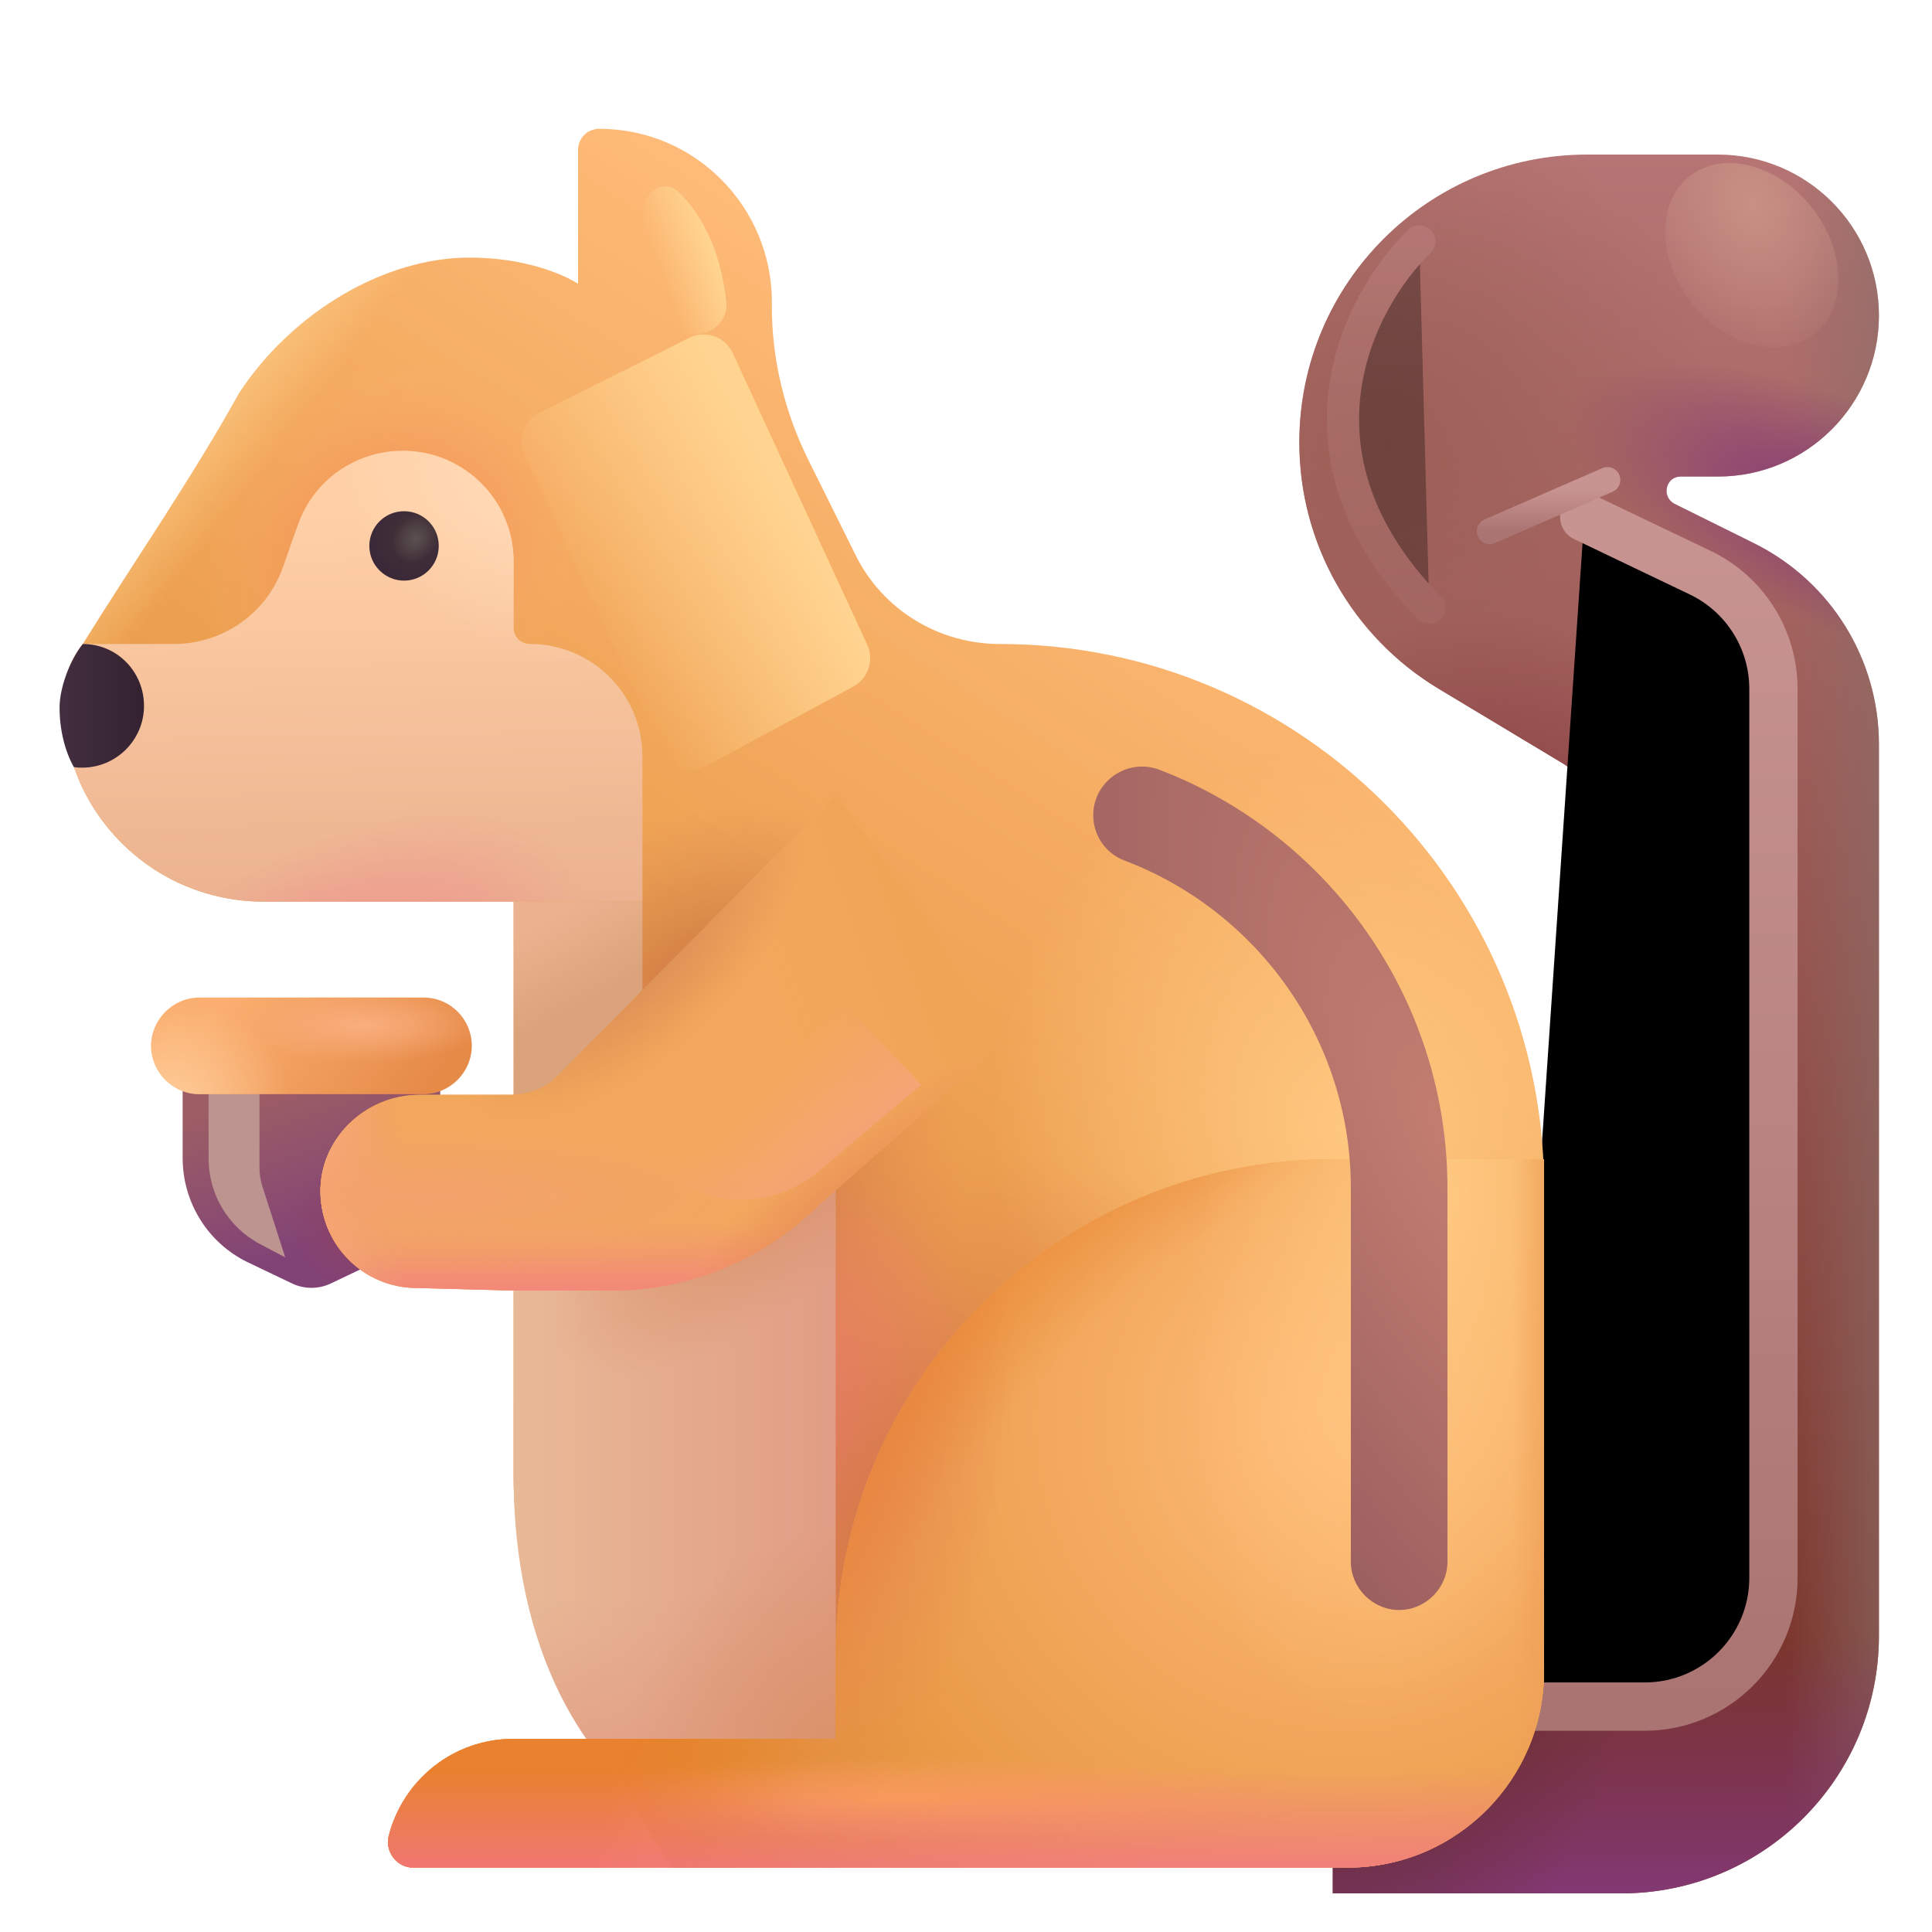 <svg viewBox="1 1 30 30" xmlns="http://www.w3.org/2000/svg">
<g filter="url(#filter0_i_28327_3925)">
<path d="M28.046 9.04L26.796 8.42C26.596 8.31 26.666 8 26.896 8H27.476C28.856 8 29.976 6.88 29.976 5.5C29.976 4.12 28.856 3 27.476 3H25.446C22.976 3 20.976 5 20.976 7.47C20.976 9.04 21.796 10.49 23.146 11.3L25.026 12.43C25.616 12.78 25.976 13.42 25.976 14.1V25C25.976 25.552 25.528 26 24.976 26H21.496V30H25.976C28.186 30 29.976 28.21 29.976 26V12.16C29.976 10.83 29.226 9.63 28.046 9.04Z" fill="url(#paint0_linear_28327_3925)"/>
<path d="M28.046 9.04L26.796 8.42C26.596 8.31 26.666 8 26.896 8H27.476C28.856 8 29.976 6.88 29.976 5.5C29.976 4.12 28.856 3 27.476 3H25.446C22.976 3 20.976 5 20.976 7.47C20.976 9.04 21.796 10.49 23.146 11.3L25.026 12.43C25.616 12.78 25.976 13.42 25.976 14.1V25C25.976 25.552 25.528 26 24.976 26H21.496V30H25.976C28.186 30 29.976 28.21 29.976 26V12.16C29.976 10.83 29.226 9.63 28.046 9.04Z" fill="url(#paint1_linear_28327_3925)"/>
<path d="M28.046 9.04L26.796 8.42C26.596 8.31 26.666 8 26.896 8H27.476C28.856 8 29.976 6.88 29.976 5.5C29.976 4.12 28.856 3 27.476 3H25.446C22.976 3 20.976 5 20.976 7.47C20.976 9.04 21.796 10.49 23.146 11.3L25.026 12.43C25.616 12.78 25.976 13.42 25.976 14.1V25C25.976 25.552 25.528 26 24.976 26H21.496V30H25.976C28.186 30 29.976 28.21 29.976 26V12.16C29.976 10.83 29.226 9.63 28.046 9.04Z" fill="url(#paint2_linear_28327_3925)"/>
<path d="M28.046 9.04L26.796 8.42C26.596 8.31 26.666 8 26.896 8H27.476C28.856 8 29.976 6.88 29.976 5.5C29.976 4.12 28.856 3 27.476 3H25.446C22.976 3 20.976 5 20.976 7.47C20.976 9.04 21.796 10.49 23.146 11.3L25.026 12.43C25.616 12.78 25.976 13.42 25.976 14.1V25C25.976 25.552 25.528 26 24.976 26H21.496V30H25.976C28.186 30 29.976 28.21 29.976 26V12.16C29.976 10.83 29.226 9.63 28.046 9.04Z" fill="url(#paint3_radial_28327_3925)"/>
<path d="M28.046 9.04L26.796 8.42C26.596 8.31 26.666 8 26.896 8H27.476C28.856 8 29.976 6.88 29.976 5.5C29.976 4.12 28.856 3 27.476 3H25.446C22.976 3 20.976 5 20.976 7.47C20.976 9.04 21.796 10.49 23.146 11.3L25.026 12.43C25.616 12.78 25.976 13.42 25.976 14.1V25C25.976 25.552 25.528 26 24.976 26H21.496V30H25.976C28.186 30 29.976 28.21 29.976 26V12.16C29.976 10.83 29.226 9.63 28.046 9.04Z" fill="url(#paint4_radial_28327_3925)"/>
<path d="M28.046 9.04L26.796 8.42C26.596 8.31 26.666 8 26.896 8H27.476C28.856 8 29.976 6.88 29.976 5.5C29.976 4.12 28.856 3 27.476 3H25.446C22.976 3 20.976 5 20.976 7.47C20.976 9.04 21.796 10.49 23.146 11.3L25.026 12.43C25.616 12.78 25.976 13.42 25.976 14.1V25C25.976 25.552 25.528 26 24.976 26H21.496V30H25.976C28.186 30 29.976 28.21 29.976 26V12.16C29.976 10.83 29.226 9.63 28.046 9.04Z" fill="url(#paint5_radial_28327_3925)"/>
<path d="M28.046 9.04L26.796 8.42C26.596 8.31 26.666 8 26.896 8H27.476C28.856 8 29.976 6.88 29.976 5.5C29.976 4.12 28.856 3 27.476 3H25.446C22.976 3 20.976 5 20.976 7.47C20.976 9.04 21.796 10.49 23.146 11.3L25.026 12.43C25.616 12.78 25.976 13.42 25.976 14.1V25C25.976 25.552 25.528 26 24.976 26H21.496V30H25.976C28.186 30 29.976 28.21 29.976 26V12.16C29.976 10.83 29.226 9.63 28.046 9.04Z" fill="url(#paint6_radial_28327_3925)"/>
</g>
<g filter="url(#filter1_f_28327_3925)">
<path d="M25.601 9.031L27.402 9.893C28.096 10.226 28.538 10.928 28.538 11.697V25.5C28.538 26.605 27.643 27.5 26.538 27.5H24.351" stroke="url(#paint7_linear_28327_3925)" stroke-width="0.75" stroke-linecap="round"/>
</g>
<path d="M3.836 16.99V18.98C3.836 19.67 4.226 20.3 4.846 20.6L5.536 20.93C5.726 21.02 5.946 21.02 6.136 20.93L6.826 20.6C7.446 20.3 7.836 19.67 7.836 18.98V16.99H3.836Z" fill="url(#paint8_linear_28327_3925)"/>
<path d="M3.836 16.99V18.98C3.836 19.67 4.226 20.3 4.846 20.6L5.536 20.93C5.726 21.02 5.946 21.02 6.136 20.93L6.826 20.6C7.446 20.3 7.836 19.67 7.836 18.98V16.99H3.836Z" fill="url(#paint9_radial_28327_3925)"/>
<path d="M16.526 11C15.576 11 14.706 10.47 14.286 9.62L13.576 8.19C13.186 7.42 12.976 6.57 12.986 5.71C12.996 4.22 11.796 3 10.306 3C10.126 3 9.976 3.14 9.976 3.33V5.406C9.976 5.406 9.374 5 8.288 5C6.975 5 5.546 5.84 4.716 7.1C3.975 8.432 3.092 9.706 2.286 11C2.086 11.25 1.976 11.56 1.976 11.88C1.976 13.61 3.366 15 5.096 15H8.976V18C8.946 18 8.926 18 8.896 18H7.516C6.666 18 5.956 18.69 5.976 19.53C5.996 20.35 6.656 21 7.476 21L8.976 21.04V23.94C8.976 27.29 11.686 30 15.036 30H21.926C23.616 30 24.976 28.63 24.976 26.95V19.46C24.976 14.79 21.196 11 16.526 11Z" fill="url(#paint10_linear_28327_3925)"/>
<path d="M16.526 11C15.576 11 14.706 10.47 14.286 9.62L13.576 8.19C13.186 7.42 12.976 6.57 12.986 5.71C12.996 4.22 11.796 3 10.306 3C10.126 3 9.976 3.14 9.976 3.33V5.406C9.976 5.406 9.374 5 8.288 5C6.975 5 5.546 5.84 4.716 7.1C3.975 8.432 3.092 9.706 2.286 11C2.086 11.25 1.976 11.56 1.976 11.88C1.976 13.61 3.366 15 5.096 15H8.976V18C8.946 18 8.926 18 8.896 18H7.516C6.666 18 5.956 18.69 5.976 19.53C5.996 20.35 6.656 21 7.476 21L8.976 21.04V23.94C8.976 27.29 11.686 30 15.036 30H21.926C23.616 30 24.976 28.63 24.976 26.95V19.46C24.976 14.79 21.196 11 16.526 11Z" fill="url(#paint11_radial_28327_3925)"/>
<path d="M16.526 11C15.576 11 14.706 10.47 14.286 9.62L13.576 8.19C13.186 7.42 12.976 6.57 12.986 5.71C12.996 4.22 11.796 3 10.306 3C10.126 3 9.976 3.14 9.976 3.33V5.406C9.976 5.406 9.374 5 8.288 5C6.975 5 5.546 5.84 4.716 7.1C3.975 8.432 3.092 9.706 2.286 11C2.086 11.25 1.976 11.56 1.976 11.88C1.976 13.61 3.366 15 5.096 15H8.976V18C8.946 18 8.926 18 8.896 18H7.516C6.666 18 5.956 18.69 5.976 19.53C5.996 20.35 6.656 21 7.476 21L8.976 21.04V23.94C8.976 27.29 11.686 30 15.036 30H21.926C23.616 30 24.976 28.63 24.976 26.95V19.46C24.976 14.79 21.196 11 16.526 11Z" fill="url(#paint12_radial_28327_3925)"/>
<path d="M16.526 11C15.576 11 14.706 10.47 14.286 9.62L13.576 8.19C13.186 7.42 12.976 6.57 12.986 5.71C12.996 4.22 11.796 3 10.306 3C10.126 3 9.976 3.14 9.976 3.33V5.406C9.976 5.406 9.374 5 8.288 5C6.975 5 5.546 5.84 4.716 7.1C3.975 8.432 3.092 9.706 2.286 11C2.086 11.25 1.976 11.56 1.976 11.88C1.976 13.61 3.366 15 5.096 15H8.976V18C8.946 18 8.926 18 8.896 18H7.516C6.666 18 5.956 18.69 5.976 19.53C5.996 20.35 6.656 21 7.476 21L8.976 21.04V23.94C8.976 27.29 11.686 30 15.036 30H21.926C23.616 30 24.976 28.63 24.976 26.95V19.46C24.976 14.79 21.196 11 16.526 11Z" fill="url(#paint13_radial_28327_3925)"/>
<path d="M16.526 11C15.576 11 14.706 10.47 14.286 9.62L13.576 8.19C13.186 7.42 12.976 6.57 12.986 5.71C12.996 4.22 11.796 3 10.306 3C10.126 3 9.976 3.14 9.976 3.33V5.406C9.976 5.406 9.374 5 8.288 5C6.975 5 5.546 5.84 4.716 7.1C3.975 8.432 3.092 9.706 2.286 11C2.086 11.25 1.976 11.56 1.976 11.88C1.976 13.61 3.366 15 5.096 15H8.976V18C8.946 18 8.926 18 8.896 18H7.516C6.666 18 5.956 18.69 5.976 19.53C5.996 20.35 6.656 21 7.476 21L8.976 21.04V23.94C8.976 27.29 11.686 30 15.036 30H21.926C23.616 30 24.976 28.63 24.976 26.95V19.46C24.976 14.79 21.196 11 16.526 11Z" fill="url(#paint14_radial_28327_3925)"/>
<path d="M16.526 11C15.576 11 14.706 10.47 14.286 9.62L13.576 8.19C13.186 7.42 12.976 6.57 12.986 5.71C12.996 4.22 11.796 3 10.306 3C10.126 3 9.976 3.14 9.976 3.33V5.406C9.976 5.406 9.374 5 8.288 5C6.975 5 5.546 5.84 4.716 7.1C3.975 8.432 3.092 9.706 2.286 11C2.086 11.25 1.976 11.56 1.976 11.88C1.976 13.61 3.366 15 5.096 15H8.976V18C8.946 18 8.926 18 8.896 18H7.516C6.666 18 5.956 18.69 5.976 19.53C5.996 20.35 6.656 21 7.476 21L8.976 21.04V23.94C8.976 27.29 11.686 30 15.036 30H21.926C23.616 30 24.976 28.63 24.976 26.95V19.46C24.976 14.79 21.196 11 16.526 11Z" fill="url(#paint15_radial_28327_3925)"/>
<path d="M16.526 11C15.576 11 14.706 10.47 14.286 9.62L13.576 8.19C13.186 7.42 12.976 6.57 12.986 5.71C12.996 4.22 11.796 3 10.306 3C10.126 3 9.976 3.14 9.976 3.33V5.406C9.976 5.406 9.374 5 8.288 5C6.975 5 5.546 5.84 4.716 7.1C3.975 8.432 3.092 9.706 2.286 11C2.086 11.25 1.976 11.56 1.976 11.88C1.976 13.61 3.366 15 5.096 15H8.976V18C8.946 18 8.926 18 8.896 18H7.516C6.666 18 5.956 18.69 5.976 19.53C5.996 20.35 6.656 21 7.476 21L8.976 21.04V23.94C8.976 27.29 11.686 30 15.036 30H21.926C23.616 30 24.976 28.63 24.976 26.95V19.46C24.976 14.79 21.196 11 16.526 11Z" fill="url(#paint16_radial_28327_3925)" fill-opacity="0.75"/>
<path d="M16.526 11C15.576 11 14.706 10.47 14.286 9.62L13.576 8.19C13.186 7.42 12.976 6.57 12.986 5.71C12.996 4.22 11.796 3 10.306 3C10.126 3 9.976 3.14 9.976 3.33V5.406C9.976 5.406 9.374 5 8.288 5C6.975 5 5.546 5.84 4.716 7.1C3.975 8.432 3.092 9.706 2.286 11C2.086 11.25 1.976 11.56 1.976 11.88C1.976 13.61 3.366 15 5.096 15H8.976V18C8.946 18 8.926 18 8.896 18H7.516C6.666 18 5.956 18.69 5.976 19.53C5.996 20.35 6.656 21 7.476 21L8.976 21.04V23.94C8.976 27.29 11.686 30 15.036 30H21.926C23.616 30 24.976 28.63 24.976 26.95V19.46C24.976 14.79 21.196 11 16.526 11Z" fill="url(#paint17_linear_28327_3925)"/>
<path d="M7.256 8C6.516 8 5.866 8.46 5.626 9.15C5.546 9.36 5.476 9.58 5.396 9.8C5.146 10.52 4.466 11 3.696 11H2.286C2.086 11.25 1.976 11.56 1.976 11.88C1.976 13.61 3.366 15 5.096 15H10.976V12.75C10.976 11.78 10.196 11 9.226 11C9.086 11 8.976 10.89 8.976 10.75V9.72C8.976 8.77 8.206 8 7.256 8Z" fill="url(#paint18_linear_28327_3925)"/>
<path d="M7.256 8C6.516 8 5.866 8.46 5.626 9.15C5.546 9.36 5.476 9.58 5.396 9.8C5.146 10.52 4.466 11 3.696 11H2.286C2.086 11.25 1.976 11.56 1.976 11.88C1.976 13.61 3.366 15 5.096 15H10.976V12.75C10.976 11.78 10.196 11 9.226 11C9.086 11 8.976 10.89 8.976 10.75V9.72C8.976 8.77 8.206 8 7.256 8Z" fill="url(#paint19_radial_28327_3925)"/>
<path d="M7.256 8C6.516 8 5.866 8.46 5.626 9.15C5.546 9.36 5.476 9.58 5.396 9.8C5.146 10.52 4.466 11 3.696 11H2.286C2.086 11.25 1.976 11.56 1.976 11.88C1.976 13.61 3.366 15 5.096 15H10.976V12.75C10.976 11.78 10.196 11 9.226 11C9.086 11 8.976 10.89 8.976 10.75V9.72C8.976 8.77 8.206 8 7.256 8Z" fill="url(#paint20_radial_28327_3925)"/>
<path d="M3.236 11.96C3.236 11.43 2.816 11 2.286 11C2.086 11.25 1.925 11.676 1.925 11.988C1.925 12.348 2.015 12.676 2.146 12.91C2.196 12.92 2.236 12.92 2.276 12.92C2.806 12.92 3.236 12.49 3.236 11.96Z" fill="url(#paint21_linear_28327_3925)"/>
<path d="M9.626 17.74L10.976 16.38C10.976 16.35 10.976 16.32 10.976 16.29V15H8.976V18C9.216 17.98 9.446 17.91 9.626 17.74Z" fill="url(#paint22_linear_28327_3925)"/>
<path d="M13.686 19.74C12.836 20.57 11.696 21.04 10.506 21.04H8.976V23.94C8.976 27.25 10.686 29.94 13.976 30V19.4L13.686 19.74Z" fill="url(#paint23_linear_28327_3925)"/>
<path d="M13.686 19.74C12.836 20.57 11.696 21.04 10.506 21.04H8.976V23.94C8.976 27.25 10.686 29.94 13.976 30V19.4L13.686 19.74Z" fill="url(#paint24_linear_28327_3925)"/>
<path d="M13.686 19.74C12.836 20.57 11.696 21.04 10.506 21.04H8.976V23.94C8.976 27.25 10.686 29.94 13.976 30V19.4L13.686 19.74Z" fill="url(#paint25_radial_28327_3925)"/>
<path d="M13.686 19.74C12.836 20.57 11.696 21.04 10.506 21.04H8.976V23.94C8.976 27.25 10.686 29.94 13.976 30V19.4L13.686 19.74Z" fill="url(#paint26_radial_28327_3925)"/>
<path d="M7.274 10.016C7.572 10.016 7.813 9.774 7.813 9.477C7.813 9.179 7.572 8.938 7.274 8.938C6.977 8.938 6.735 9.179 6.735 9.477C6.735 9.774 6.977 10.016 7.274 10.016Z" fill="url(#paint27_radial_28327_3925)"/>
<path d="M7.274 10.016C7.572 10.016 7.813 9.774 7.813 9.477C7.813 9.179 7.572 8.938 7.274 8.938C6.977 8.938 6.735 9.179 6.735 9.477C6.735 9.774 6.977 10.016 7.274 10.016Z" fill="url(#paint28_radial_28327_3925)"/>
<path d="M21.696 19C17.426 19 13.976 22.45 13.976 26.72V28H8.976C8.036 28 7.256 28.64 7.036 29.51C6.976 29.76 7.166 30 7.416 30H13.976H21.926C23.616 30 24.976 28.63 24.976 26.95V19H21.696Z" fill="url(#paint29_radial_28327_3925)"/>
<path d="M21.696 19C17.426 19 13.976 22.45 13.976 26.72V28H8.976C8.036 28 7.256 28.64 7.036 29.51C6.976 29.76 7.166 30 7.416 30H13.976H21.926C23.616 30 24.976 28.63 24.976 26.95V19H21.696Z" fill="url(#paint30_linear_28327_3925)"/>
<path d="M21.696 19C17.426 19 13.976 22.45 13.976 26.72V28H8.976C8.036 28 7.256 28.64 7.036 29.51C6.976 29.76 7.166 30 7.416 30H13.976H21.926C23.616 30 24.976 28.63 24.976 26.95V19H21.696Z" fill="url(#paint31_radial_28327_3925)"/>
<path d="M21.696 19C17.426 19 13.976 22.45 13.976 26.72V28H8.976C8.036 28 7.256 28.64 7.036 29.51C6.976 29.76 7.166 30 7.416 30H13.976H21.926C23.616 30 24.976 28.63 24.976 26.95V19H21.696Z" fill="url(#paint32_radial_28327_3925)"/>
<path d="M21.696 19C17.426 19 13.976 22.45 13.976 26.72V28H8.976C8.036 28 7.256 28.64 7.036 29.51C6.976 29.76 7.166 30 7.416 30H13.976H21.926C23.616 30 24.976 28.63 24.976 26.95V19H21.696Z" fill="url(#paint33_radial_28327_3925)"/>
<path d="M21.696 19C17.426 19 13.976 22.45 13.976 26.72V28H8.976C8.036 28 7.256 28.64 7.036 29.51C6.976 29.76 7.166 30 7.416 30H13.976H21.926C23.616 30 24.976 28.63 24.976 26.95V19H21.696Z" fill="url(#paint34_radial_28327_3925)"/>
<path d="M21.696 19C17.426 19 13.976 22.45 13.976 26.72V28H8.976C8.036 28 7.256 28.64 7.036 29.51C6.976 29.76 7.166 30 7.416 30H13.976H21.926C23.616 30 24.976 28.63 24.976 26.95V19H21.696Z" fill="url(#paint35_radial_28327_3925)"/>
<path d="M21.696 19C17.426 19 13.976 22.45 13.976 26.72V28H8.976C8.036 28 7.256 28.64 7.036 29.51C6.976 29.76 7.166 30 7.416 30H13.976H21.926C23.616 30 24.976 28.63 24.976 26.95V19H21.696Z" fill="url(#paint36_radial_28327_3925)"/>
<path d="M21.696 19C17.426 19 13.976 22.45 13.976 26.72V28H8.976C8.036 28 7.256 28.64 7.036 29.51C6.976 29.76 7.166 30 7.416 30H13.976H21.926C23.616 30 24.976 28.63 24.976 26.95V19H21.696Z" fill="url(#paint37_linear_28327_3925)"/>
<path d="M21.696 19C17.426 19 13.976 22.45 13.976 26.72V28H8.976C8.036 28 7.256 28.64 7.036 29.51C6.976 29.76 7.166 30 7.416 30H13.976H21.926C23.616 30 24.976 28.63 24.976 26.95V19H21.696Z" fill="url(#paint38_linear_28327_3925)"/>
<g filter="url(#filter2_f_28327_3925)">
<path d="M4.239 18.992V17.756H5.029V19.124C5.029 19.228 5.045 19.331 5.077 19.43L5.429 20.524L5.041 20.32C4.548 20.061 4.239 19.55 4.239 18.992Z" fill="#BD948F"/>
</g>
<path d="M7.576 16.49H6.176H6.086H5.586H4.096C3.686 16.49 3.346 16.83 3.346 17.24C3.346 17.65 3.686 17.99 4.096 17.99H7.576C7.986 17.99 8.326 17.65 8.326 17.24C8.326 16.83 7.996 16.49 7.576 16.49Z" fill="url(#paint39_linear_28327_3925)"/>
<path d="M7.576 16.49H6.176H6.086H5.586H4.096C3.686 16.49 3.346 16.83 3.346 17.24C3.346 17.65 3.686 17.99 4.096 17.99H7.576C7.986 17.99 8.326 17.65 8.326 17.24C8.326 16.83 7.996 16.49 7.576 16.49Z" fill="url(#paint40_radial_28327_3925)"/>
<path d="M7.576 16.49H6.176H6.086H5.586H4.096C3.686 16.49 3.346 16.83 3.346 17.24C3.346 17.65 3.686 17.99 4.096 17.99H7.576C7.986 17.99 8.326 17.65 8.326 17.24C8.326 16.83 7.996 16.49 7.576 16.49Z" fill="url(#paint41_radial_28327_3925)"/>
<path d="M21.976 19.45V25.25C21.976 25.66 22.316 26 22.726 26C23.136 26 23.476 25.66 23.476 25.25V19.45C23.476 16.49 21.616 13.95 18.996 12.95C18.506 12.77 17.976 13.13 17.976 13.66C17.976 13.97 18.166 14.25 18.456 14.36C20.516 15.14 21.976 17.13 21.976 19.45Z" fill="url(#paint42_radial_28327_3925)"/>
<path d="M9.626 17.74L13.976 13.344L15.554 15.453L16.507 17.25L13.686 19.74C12.836 20.57 11.696 21.04 10.506 21.04H8.976L7.476 21C6.656 21 5.996 20.35 5.976 19.53C5.956 18.69 6.666 18 7.516 18H8.976C9.216 17.98 9.446 17.91 9.626 17.74Z" fill="#F2A85C"/>
<path d="M9.626 17.74L13.976 13.344L15.554 15.453L16.507 17.25L13.686 19.74C12.836 20.57 11.696 21.04 10.506 21.04H8.976L7.476 21C6.656 21 5.996 20.35 5.976 19.53C5.956 18.69 6.666 18 7.516 18H8.976C9.216 17.98 9.446 17.91 9.626 17.74Z" fill="url(#paint43_linear_28327_3925)"/>
<path d="M9.626 17.74L13.976 13.344L15.554 15.453L16.507 17.25L13.686 19.74C12.836 20.57 11.696 21.04 10.506 21.04H8.976L7.476 21C6.656 21 5.996 20.35 5.976 19.53C5.956 18.69 6.666 18 7.516 18H8.976C9.216 17.98 9.446 17.91 9.626 17.74Z" fill="url(#paint44_linear_28327_3925)"/>
<path d="M9.626 17.74L13.976 13.344L15.554 15.453L16.507 17.25L13.686 19.74C12.836 20.57 11.696 21.04 10.506 21.04H8.976L7.476 21C6.656 21 5.996 20.35 5.976 19.53C5.956 18.69 6.666 18 7.516 18H8.976C9.216 17.98 9.446 17.91 9.626 17.74Z" fill="url(#paint45_linear_28327_3925)"/>
<path d="M9.626 17.74L13.976 13.344L15.554 15.453L16.507 17.25L13.686 19.74C12.836 20.57 11.696 21.04 10.506 21.04H8.976L7.476 21C6.656 21 5.996 20.35 5.976 19.53C5.956 18.69 6.666 18 7.516 18H8.976C9.216 17.98 9.446 17.91 9.626 17.74Z" fill="url(#paint46_radial_28327_3925)"/>
<path d="M9.626 17.74L13.976 13.344L15.554 15.453L16.507 17.25L13.686 19.74C12.836 20.57 11.696 21.04 10.506 21.04H8.976L7.476 21C6.656 21 5.996 20.35 5.976 19.53C5.956 18.69 6.666 18 7.516 18H8.976C9.216 17.98 9.446 17.91 9.626 17.74Z" fill="url(#paint47_radial_28327_3925)"/>
<path d="M9.626 17.74L13.976 13.344L15.554 15.453L16.507 17.25L13.686 19.74C12.836 20.57 11.696 21.04 10.506 21.04H8.976L7.476 21C6.656 21 5.996 20.35 5.976 19.53C5.956 18.69 6.666 18 7.516 18H8.976C9.216 17.98 9.446 17.91 9.626 17.74Z" fill="url(#paint48_radial_28327_3925)"/>
<g filter="url(#filter3_f_28327_3925)">
<path d="M15.304 17.844L13.715 19.186C12.964 19.821 11.85 19.767 11.163 19.062L14.069 16.531L15.304 17.844Z" fill="url(#paint49_linear_28327_3925)"/>
</g>
<g filter="url(#filter4_f_28327_3925)">
<path d="M14.466 11.011L12.379 6.484C12.261 6.228 11.954 6.12 11.701 6.246L9.379 7.408C9.137 7.529 9.035 7.82 9.149 8.066L11.283 12.659C11.405 12.92 11.721 13.025 11.974 12.889L14.25 11.661C14.482 11.535 14.577 11.251 14.466 11.011Z" fill="url(#paint50_linear_28327_3925)"/>
</g>
<g filter="url(#filter5_f_28327_3925)">
<path d="M12.278 5.688C12.187 4.844 11.869 4.306 11.547 3.99C11.309 3.758 10.991 3.971 10.991 4.303V5.688C10.991 5.964 11.215 6.188 11.491 6.188H11.804C12.08 6.188 12.307 5.962 12.278 5.688Z" fill="url(#paint51_linear_28327_3925)"/>
</g>
<g filter="url(#filter6_f_28327_3925)">
<ellipse cx="28.202" cy="4.963" rx="1.191" ry="1.561" transform="rotate(-38.224 28.202 4.963)" fill="url(#paint52_radial_28327_3925)"/>
</g>
<g opacity="0.3" filter="url(#filter7_f_28327_3925)">
<path d="M23.038 4.75C22.111 5.646 20.844 8.037 23.194 10.438" stroke="url(#paint53_linear_28327_3925)" stroke-width="0.5" stroke-linecap="round"/>
</g>
<g filter="url(#filter8_f_28327_3925)">
<path d="M25.96 8.453L24.132 9.25" stroke="url(#paint54_linear_28327_3925)" stroke-width="0.4" stroke-linecap="round"/>
</g>
<defs>
<filter id="filter0_i_28327_3925" x="20.976" y="3" width="9.2" height="27.4" filterUnits="userSpaceOnUse" color-interpolation-filters="sRGB">
<feFlood flood-opacity="0" result="BackgroundImageFix"/>
<feBlend mode="normal" in="SourceGraphic" in2="BackgroundImageFix" result="shape"/>
<feColorMatrix in="SourceAlpha" type="matrix" values="0 0 0 0 0 0 0 0 0 0 0 0 0 0 0 0 0 0 127 0" result="hardAlpha"/>
<feOffset dx="0.2" dy="0.4"/>
<feGaussianBlur stdDeviation="0.5"/>
<feComposite in2="hardAlpha" operator="arithmetic" k2="-1" k3="1"/>
<feColorMatrix type="matrix" values="0 0 0 0 0.431 0 0 0 0 0.239 0 0 0 0 0.231 0 0 0 1 0"/>
<feBlend mode="normal" in2="shape" result="effect1_innerShadow_28327_3925"/>
</filter>
<filter id="filter1_f_28327_3925" x="22.476" y="7.156" width="7.938" height="22.219" filterUnits="userSpaceOnUse" color-interpolation-filters="sRGB">
<feFlood flood-opacity="0" result="BackgroundImageFix"/>
<feBlend mode="normal" in="SourceGraphic" in2="BackgroundImageFix" result="shape"/>
<feGaussianBlur stdDeviation="0.75" result="effect1_foregroundBlur_28327_3925"/>
</filter>
<filter id="filter2_f_28327_3925" x="3.239" y="16.756" width="3.189" height="4.768" filterUnits="userSpaceOnUse" color-interpolation-filters="sRGB">
<feFlood flood-opacity="0" result="BackgroundImageFix"/>
<feBlend mode="normal" in="SourceGraphic" in2="BackgroundImageFix" result="shape"/>
<feGaussianBlur stdDeviation="0.5" result="effect1_foregroundBlur_28327_3925"/>
</filter>
<filter id="filter3_f_28327_3925" x="10.663" y="16.031" width="5.141" height="4.097" filterUnits="userSpaceOnUse" color-interpolation-filters="sRGB">
<feFlood flood-opacity="0" result="BackgroundImageFix"/>
<feBlend mode="normal" in="SourceGraphic" in2="BackgroundImageFix" result="shape"/>
<feGaussianBlur stdDeviation="0.25" result="effect1_foregroundBlur_28327_3925"/>
</filter>
<filter id="filter4_f_28327_3925" x="7.102" y="4.193" width="9.41" height="10.755" filterUnits="userSpaceOnUse" color-interpolation-filters="sRGB">
<feFlood flood-opacity="0" result="BackgroundImageFix"/>
<feBlend mode="normal" in="SourceGraphic" in2="BackgroundImageFix" result="shape"/>
<feGaussianBlur stdDeviation="1" result="effect1_foregroundBlur_28327_3925"/>
</filter>
<filter id="filter5_f_28327_3925" x="9.991" y="2.893" width="3.289" height="4.295" filterUnits="userSpaceOnUse" color-interpolation-filters="sRGB">
<feFlood flood-opacity="0" result="BackgroundImageFix"/>
<feBlend mode="normal" in="SourceGraphic" in2="BackgroundImageFix" result="shape"/>
<feGaussianBlur stdDeviation="0.5" result="effect1_foregroundBlur_28327_3925"/>
</filter>
<filter id="filter6_f_28327_3925" x="25.858" y="2.532" width="4.689" height="4.861" filterUnits="userSpaceOnUse" color-interpolation-filters="sRGB">
<feFlood flood-opacity="0" result="BackgroundImageFix"/>
<feBlend mode="normal" in="SourceGraphic" in2="BackgroundImageFix" result="shape"/>
<feGaussianBlur stdDeviation="0.5" result="effect1_foregroundBlur_28327_3925"/>
</filter>
<filter id="filter7_f_28327_3925" x="20.854" y="3.75" width="3.34" height="7.688" filterUnits="userSpaceOnUse" color-interpolation-filters="sRGB">
<feFlood flood-opacity="0" result="BackgroundImageFix"/>
<feBlend mode="normal" in="SourceGraphic" in2="BackgroundImageFix" result="shape"/>
<feGaussianBlur stdDeviation="0.375" result="effect1_foregroundBlur_28327_3925"/>
</filter>
<filter id="filter8_f_28327_3925" x="23.132" y="7.453" width="3.828" height="2.797" filterUnits="userSpaceOnUse" color-interpolation-filters="sRGB">
<feFlood flood-opacity="0" result="BackgroundImageFix"/>
<feBlend mode="normal" in="SourceGraphic" in2="BackgroundImageFix" result="shape"/>
<feGaussianBlur stdDeviation="0.4" result="effect1_foregroundBlur_28327_3925"/>
</filter>
<linearGradient id="paint0_linear_28327_3925" x1="25.476" y1="29.375" x2="25.476" y2="3" gradientUnits="userSpaceOnUse">
<stop stop-color="#732D22"/>
<stop offset="1" stop-color="#B67574"/>
</linearGradient>
<linearGradient id="paint1_linear_28327_3925" x1="30.913" y1="18.688" x2="28.538" y2="18.688" gradientUnits="userSpaceOnUse">
<stop stop-color="#8B6D68"/>
<stop offset="1" stop-color="#8B6D68" stop-opacity="0"/>
</linearGradient>
<linearGradient id="paint2_linear_28327_3925" x1="25.944" y1="30.219" x2="25.944" y2="25.969" gradientUnits="userSpaceOnUse">
<stop stop-color="#843977"/>
<stop offset="0.991" stop-color="#843977" stop-opacity="0"/>
</linearGradient>
<radialGradient id="paint3_radial_28327_3925" cx="0" cy="0" r="1" gradientUnits="userSpaceOnUse" gradientTransform="translate(29.476 8.625) rotate(-157.496) scale(4.736 1.762)">
<stop stop-color="#843977"/>
<stop offset="0.991" stop-color="#843977" stop-opacity="0"/>
</radialGradient>
<radialGradient id="paint4_radial_28327_3925" cx="0" cy="0" r="1" gradientUnits="userSpaceOnUse" gradientTransform="translate(22.288 7.5) rotate(-0.69) scale(5.188 5.543)">
<stop stop-color="#9D5F57"/>
<stop offset="1" stop-color="#9D5F57" stop-opacity="0"/>
</radialGradient>
<radialGradient id="paint5_radial_28327_3925" cx="0" cy="0" r="1" gradientUnits="userSpaceOnUse" gradientTransform="translate(24.382 14.062) rotate(-40.657) scale(3.501 4.254)">
<stop stop-color="#894144"/>
<stop offset="1" stop-color="#894144" stop-opacity="0"/>
</radialGradient>
<radialGradient id="paint6_radial_28327_3925" cx="0" cy="0" r="1" gradientUnits="userSpaceOnUse" gradientTransform="translate(22.319 25.625) rotate(19.525) scale(4.675 9.519)">
<stop stop-color="#602B2E"/>
<stop offset="0.899" stop-color="#602B2E" stop-opacity="0"/>
</radialGradient>
<linearGradient id="paint7_linear_28327_3925" x1="26.444" y1="9.031" x2="26.444" y2="27.5" gradientUnits="userSpaceOnUse">
<stop stop-color="#C89492"/>
<stop offset="1" stop-color="#AA7472"/>
</linearGradient>
<linearGradient id="paint8_linear_28327_3925" x1="5.836" y1="17.743" x2="6.619" y2="20.127" gradientUnits="userSpaceOnUse">
<stop stop-color="#9C5D65"/>
<stop offset="1" stop-color="#814376"/>
</linearGradient>
<radialGradient id="paint9_radial_28327_3925" cx="0" cy="0" r="1" gradientUnits="userSpaceOnUse" gradientTransform="translate(6.388 20.088) rotate(161.565) scale(0.892 0.981)">
<stop stop-color="#8B4267"/>
<stop offset="1" stop-color="#8B4267" stop-opacity="0"/>
</radialGradient>
<linearGradient id="paint10_linear_28327_3925" x1="12.083" y1="3" x2="0.959" y2="20.273" gradientUnits="userSpaceOnUse">
<stop stop-color="#FFBC7A"/>
<stop offset="1" stop-color="#DC872A"/>
<stop offset="1" stop-color="#F79755"/>
</linearGradient>
<radialGradient id="paint11_radial_28327_3925" cx="0" cy="0" r="1" gradientUnits="userSpaceOnUse" gradientTransform="translate(12.226 23.188) rotate(-39.457) scale(5.262 4.739)">
<stop stop-color="#F4718B"/>
<stop offset="0.854" stop-color="#F37890" stop-opacity="0"/>
</radialGradient>
<radialGradient id="paint12_radial_28327_3925" cx="0" cy="0" r="1" gradientUnits="userSpaceOnUse" gradientTransform="translate(22.038 18.5) rotate(-118.996) scale(5.931 5.613)">
<stop stop-color="#FFC881"/>
<stop offset="1" stop-color="#FFC881" stop-opacity="0"/>
</radialGradient>
<radialGradient id="paint13_radial_28327_3925" cx="0" cy="0" r="1" gradientUnits="userSpaceOnUse" gradientTransform="translate(12.148 16.5) rotate(-113.523) scale(2.897 3.554)">
<stop stop-color="#D58653"/>
<stop offset="0" stop-color="#C56F38" stop-opacity="0.974"/>
<stop offset="1" stop-color="#D58653" stop-opacity="0"/>
</radialGradient>
<radialGradient id="paint14_radial_28327_3925" cx="0" cy="0" r="1" gradientUnits="userSpaceOnUse" gradientTransform="translate(12.413 19.281) rotate(92.272) scale(3.941 3.571)">
<stop stop-color="#E58463"/>
<stop offset="0" stop-color="#C56F38" stop-opacity="0.974"/>
<stop offset="1" stop-color="#E58463" stop-opacity="0"/>
</radialGradient>
<radialGradient id="paint15_radial_28327_3925" cx="0" cy="0" r="1" gradientUnits="userSpaceOnUse" gradientTransform="translate(16.132 25.062) rotate(-147.903) scale(6.234 6.214)">
<stop stop-color="#E58463"/>
<stop offset="0" stop-color="#C56F38" stop-opacity="0.974"/>
<stop offset="1" stop-color="#E58463" stop-opacity="0"/>
</radialGradient>
<radialGradient id="paint16_radial_28327_3925" cx="0" cy="0" r="1" gradientUnits="userSpaceOnUse" gradientTransform="translate(7.144 9.515) rotate(-38.839) scale(3.208 2.733)">
<stop stop-color="#F16C42"/>
<stop offset="1" stop-color="#FFB179" stop-opacity="0"/>
</radialGradient>
<linearGradient id="paint17_linear_28327_3925" x1="3.594" y1="6.875" x2="5.235" y2="8.105" gradientUnits="userSpaceOnUse">
<stop stop-color="#FFD490"/>
<stop offset="1" stop-color="#FFD490" stop-opacity="0"/>
</linearGradient>
<linearGradient id="paint18_linear_28327_3925" x1="5.913" y1="8.938" x2="6.029" y2="15.082" gradientUnits="userSpaceOnUse">
<stop stop-color="#FFD0A7"/>
<stop offset="1" stop-color="#EBB28F"/>
</linearGradient>
<radialGradient id="paint19_radial_28327_3925" cx="0" cy="0" r="1" gradientUnits="userSpaceOnUse" gradientTransform="translate(5.038 18.188) rotate(-40.426) scale(6.096 3.092)">
<stop stop-color="#F4718B"/>
<stop offset="1" stop-color="#F37890" stop-opacity="0"/>
</radialGradient>
<radialGradient id="paint20_radial_28327_3925" cx="0" cy="0" r="1" gradientUnits="userSpaceOnUse" gradientTransform="translate(9.101 8.5) rotate(125.87) scale(2.507 3.223)">
<stop stop-color="#FFDAB6"/>
<stop offset="1" stop-color="#FFDAB6" stop-opacity="0"/>
</radialGradient>
<linearGradient id="paint21_linear_28327_3925" x1="1.808" y1="11.961" x2="3.24" y2="11.961" gradientUnits="userSpaceOnUse">
<stop offset="0.006" stop-color="#432F41"/>
<stop offset="1" stop-color="#342230"/>
</linearGradient>
<linearGradient id="paint22_linear_28327_3925" x1="11.257" y1="15.938" x2="10.585" y2="14.688" gradientUnits="userSpaceOnUse">
<stop stop-color="#DAA37B"/>
<stop offset="1" stop-color="#EBB28F"/>
</linearGradient>
<linearGradient id="paint23_linear_28327_3925" x1="13.976" y1="23.669" x2="8.976" y2="23.669" gradientUnits="userSpaceOnUse">
<stop stop-color="#E19D85"/>
<stop offset="1" stop-color="#E8B997"/>
</linearGradient>
<linearGradient id="paint24_linear_28327_3925" x1="11.163" y1="28.938" x2="11.163" y2="25.875" gradientUnits="userSpaceOnUse">
<stop stop-color="#E19D85"/>
<stop offset="1" stop-color="#E19D85" stop-opacity="0"/>
</linearGradient>
<radialGradient id="paint25_radial_28327_3925" cx="0" cy="0" r="1" gradientUnits="userSpaceOnUse" gradientTransform="translate(13.976 28.188) rotate(-163.301) scale(3.263 3.462)">
<stop stop-color="#DA9269"/>
<stop offset="1" stop-color="#DA9269" stop-opacity="0"/>
</radialGradient>
<radialGradient id="paint26_radial_28327_3925" cx="0" cy="0" r="1" gradientUnits="userSpaceOnUse" gradientTransform="translate(12.788 19.4) rotate(137.811) scale(3.965 1.779)">
<stop stop-color="#DA9269"/>
<stop offset="1" stop-color="#DA9269" stop-opacity="0"/>
</radialGradient>
<radialGradient id="paint27_radial_28327_3925" cx="0" cy="0" r="1" gradientUnits="userSpaceOnUse" gradientTransform="translate(7.434 9.303) rotate(125.838) scale(0.748 0.667)">
<stop offset="0.006" stop-color="#433437"/>
<stop offset="1" stop-color="#3B2838"/>
</radialGradient>
<radialGradient id="paint28_radial_28327_3925" cx="0" cy="0" r="1" gradientUnits="userSpaceOnUse" gradientTransform="translate(7.451 9.362) rotate(126.384) scale(0.398 0.335)">
<stop stop-color="#5C5051"/>
<stop offset="1" stop-color="#5C5051" stop-opacity="0"/>
</radialGradient>
<radialGradient id="paint29_radial_28327_3925" cx="0" cy="0" r="1" gradientUnits="userSpaceOnUse" gradientTransform="translate(21.851 23.062) rotate(123.77) scale(12.481)">
<stop stop-color="#FFBC7A"/>
<stop offset="1" stop-color="#DC872A"/>
<stop offset="1" stop-color="#F79755"/>
</radialGradient>
<linearGradient id="paint30_linear_28327_3925" x1="16" y1="30.625" x2="16" y2="27.812" gradientUnits="userSpaceOnUse">
<stop stop-color="#F4718B"/>
<stop offset="0.77" stop-color="#F37890" stop-opacity="0"/>
</linearGradient>
<radialGradient id="paint31_radial_28327_3925" cx="0" cy="0" r="1" gradientUnits="userSpaceOnUse" gradientTransform="translate(14.351 23.312) rotate(98.94) scale(5.631 3.831)">
<stop stop-color="#EA8853"/>
<stop offset="1" stop-color="#EA8853" stop-opacity="0"/>
</radialGradient>
<radialGradient id="paint32_radial_28327_3925" cx="0" cy="0" r="1" gradientUnits="userSpaceOnUse" gradientTransform="translate(21.851 23.062) rotate(123.77) scale(12.481)">
<stop stop-color="#FFBC7A"/>
<stop offset="1" stop-color="#DC872A"/>
<stop offset="1" stop-color="#F79755"/>
</radialGradient>
<radialGradient id="paint33_radial_28327_3925" cx="0" cy="0" r="1" gradientUnits="userSpaceOnUse" gradientTransform="translate(14.976 28.938) rotate(90) scale(0.656 6.469)">
<stop stop-color="#FAA44D"/>
<stop offset="1" stop-color="#FD9A6A" stop-opacity="0"/>
</radialGradient>
<radialGradient id="paint34_radial_28327_3925" cx="0" cy="0" r="1" gradientUnits="userSpaceOnUse" gradientTransform="translate(14.351 23.312) rotate(98.616) scale(6.258 2.304)">
<stop stop-color="#E88750"/>
<stop offset="1" stop-color="#E88750" stop-opacity="0"/>
</radialGradient>
<radialGradient id="paint35_radial_28327_3925" cx="0" cy="0" r="1" gradientUnits="userSpaceOnUse" gradientTransform="translate(24.163 30) rotate(-147.068) scale(13.106 16.426)">
<stop offset="0.78" stop-color="#E9812E" stop-opacity="0"/>
<stop offset="1" stop-color="#E9812E"/>
</radialGradient>
<radialGradient id="paint36_radial_28327_3925" cx="0" cy="0" r="1" gradientUnits="userSpaceOnUse" gradientTransform="translate(23.413 19.688) rotate(100.46) scale(8.262 3.787)">
<stop stop-color="#FFC881"/>
<stop offset="1" stop-color="#FFC881" stop-opacity="0"/>
</radialGradient>
<linearGradient id="paint37_linear_28327_3925" x1="25.257" y1="25" x2="24.476" y2="25" gradientUnits="userSpaceOnUse">
<stop stop-color="#EE9F58"/>
<stop offset="1" stop-color="#EE9F58" stop-opacity="0"/>
</linearGradient>
<linearGradient id="paint38_linear_28327_3925" x1="16" y1="30.625" x2="16" y2="27.812" gradientUnits="userSpaceOnUse">
<stop stop-color="#F4718B"/>
<stop offset="0.77" stop-color="#F37890" stop-opacity="0"/>
</linearGradient>
<linearGradient id="paint39_linear_28327_3925" x1="7.288" y1="18.438" x2="4.507" y2="16.49" gradientUnits="userSpaceOnUse">
<stop stop-color="#E68A48"/>
<stop offset="1" stop-color="#FAAF70"/>
</linearGradient>
<radialGradient id="paint40_radial_28327_3925" cx="0" cy="0" r="1" gradientUnits="userSpaceOnUse" gradientTransform="translate(3.569 18.219) rotate(-16.972) scale(2.516 2.062)">
<stop stop-color="#FFCE9C"/>
<stop offset="0.775" stop-color="#FFCE9C" stop-opacity="0"/>
</radialGradient>
<radialGradient id="paint41_radial_28327_3925" cx="0" cy="0" r="1" gradientUnits="userSpaceOnUse" gradientTransform="translate(6.632 16.922) rotate(90) scale(0.578 1.919)">
<stop stop-color="#F9AE7E"/>
<stop offset="1" stop-color="#F9AE7E" stop-opacity="0"/>
</radialGradient>
<radialGradient id="paint42_radial_28327_3925" cx="0" cy="0" r="1" gradientUnits="userSpaceOnUse" gradientTransform="translate(23.476 18.562) rotate(153.759) scale(4.947 12.439)">
<stop stop-color="#C37E70"/>
<stop offset="1" stop-color="#9C5F60"/>
</radialGradient>
<linearGradient id="paint43_linear_28327_3925" x1="15.632" y1="17.192" x2="13.413" y2="17.969" gradientUnits="userSpaceOnUse">
<stop stop-color="#F0A456"/>
<stop offset="1" stop-color="#F1A75A" stop-opacity="0"/>
</linearGradient>
<linearGradient id="paint44_linear_28327_3925" x1="9.975" y1="21.719" x2="9.975" y2="19.281" gradientUnits="userSpaceOnUse">
<stop stop-color="#F4718B"/>
<stop offset="0.713" stop-color="#F37890" stop-opacity="0"/>
</linearGradient>
<linearGradient id="paint45_linear_28327_3925" x1="5.975" y1="20.531" x2="7.288" y2="20.531" gradientUnits="userSpaceOnUse">
<stop stop-color="#FBA97E"/>
<stop offset="1" stop-color="#EB9D74" stop-opacity="0"/>
</linearGradient>
<radialGradient id="paint46_radial_28327_3925" cx="0" cy="0" r="1" gradientUnits="userSpaceOnUse" gradientTransform="translate(7.569 19.578) scale(5.969 1.186)">
<stop stop-color="#F3A26C"/>
<stop offset="1" stop-color="#F3A26C" stop-opacity="0"/>
</radialGradient>
<radialGradient id="paint47_radial_28327_3925" cx="0" cy="0" r="1" gradientUnits="userSpaceOnUse" gradientTransform="translate(10.788 15.781) rotate(46.591) scale(1.592 3.434)">
<stop stop-color="#D58653"/>
<stop offset="1" stop-color="#D58653" stop-opacity="0"/>
</radialGradient>
<radialGradient id="paint48_radial_28327_3925" cx="0" cy="0" r="1" gradientUnits="userSpaceOnUse" gradientTransform="translate(14.101 19.875) rotate(-129.401) scale(1.132 3.614)">
<stop stop-color="#E98B57"/>
<stop offset="1" stop-color="#E98B57" stop-opacity="0"/>
</radialGradient>
<linearGradient id="paint49_linear_28327_3925" x1="14.694" y1="19.281" x2="13.007" y2="17.625" gradientUnits="userSpaceOnUse">
<stop stop-color="#F5A57F"/>
<stop offset="1" stop-color="#F5A57F" stop-opacity="0"/>
</linearGradient>
<linearGradient id="paint50_linear_28327_3925" x1="13.476" y1="9.281" x2="10.351" y2="10.969" gradientUnits="userSpaceOnUse">
<stop stop-color="#FFD490"/>
<stop offset="1" stop-color="#FFD490" stop-opacity="0"/>
</linearGradient>
<linearGradient id="paint51_linear_28327_3925" x1="12.031" y1="4.808" x2="11.204" y2="5.095" gradientUnits="userSpaceOnUse">
<stop stop-color="#FFD490"/>
<stop offset="1" stop-color="#FFD490" stop-opacity="0"/>
</linearGradient>
<radialGradient id="paint52_radial_28327_3925" cx="0" cy="0" r="1" gradientUnits="userSpaceOnUse" gradientTransform="translate(28.699 4.332) rotate(108.571) scale(2.608 1.991)">
<stop stop-color="#C89185"/>
<stop offset="1" stop-color="#C89185" stop-opacity="0"/>
</radialGradient>
<linearGradient id="paint53_linear_28327_3925" x1="22.524" y1="4.75" x2="22.524" y2="10.438" gradientUnits="userSpaceOnUse">
<stop stop-color="#C89492"/>
<stop offset="1" stop-color="#AA7472"/>
</linearGradient>
<linearGradient id="paint54_linear_28327_3925" x1="24.929" y1="8.594" x2="24.929" y2="9.25" gradientUnits="userSpaceOnUse">
<stop stop-color="#C89492"/>
<stop offset="1" stop-color="#AA7472"/>
</linearGradient>
</defs>
</svg>
